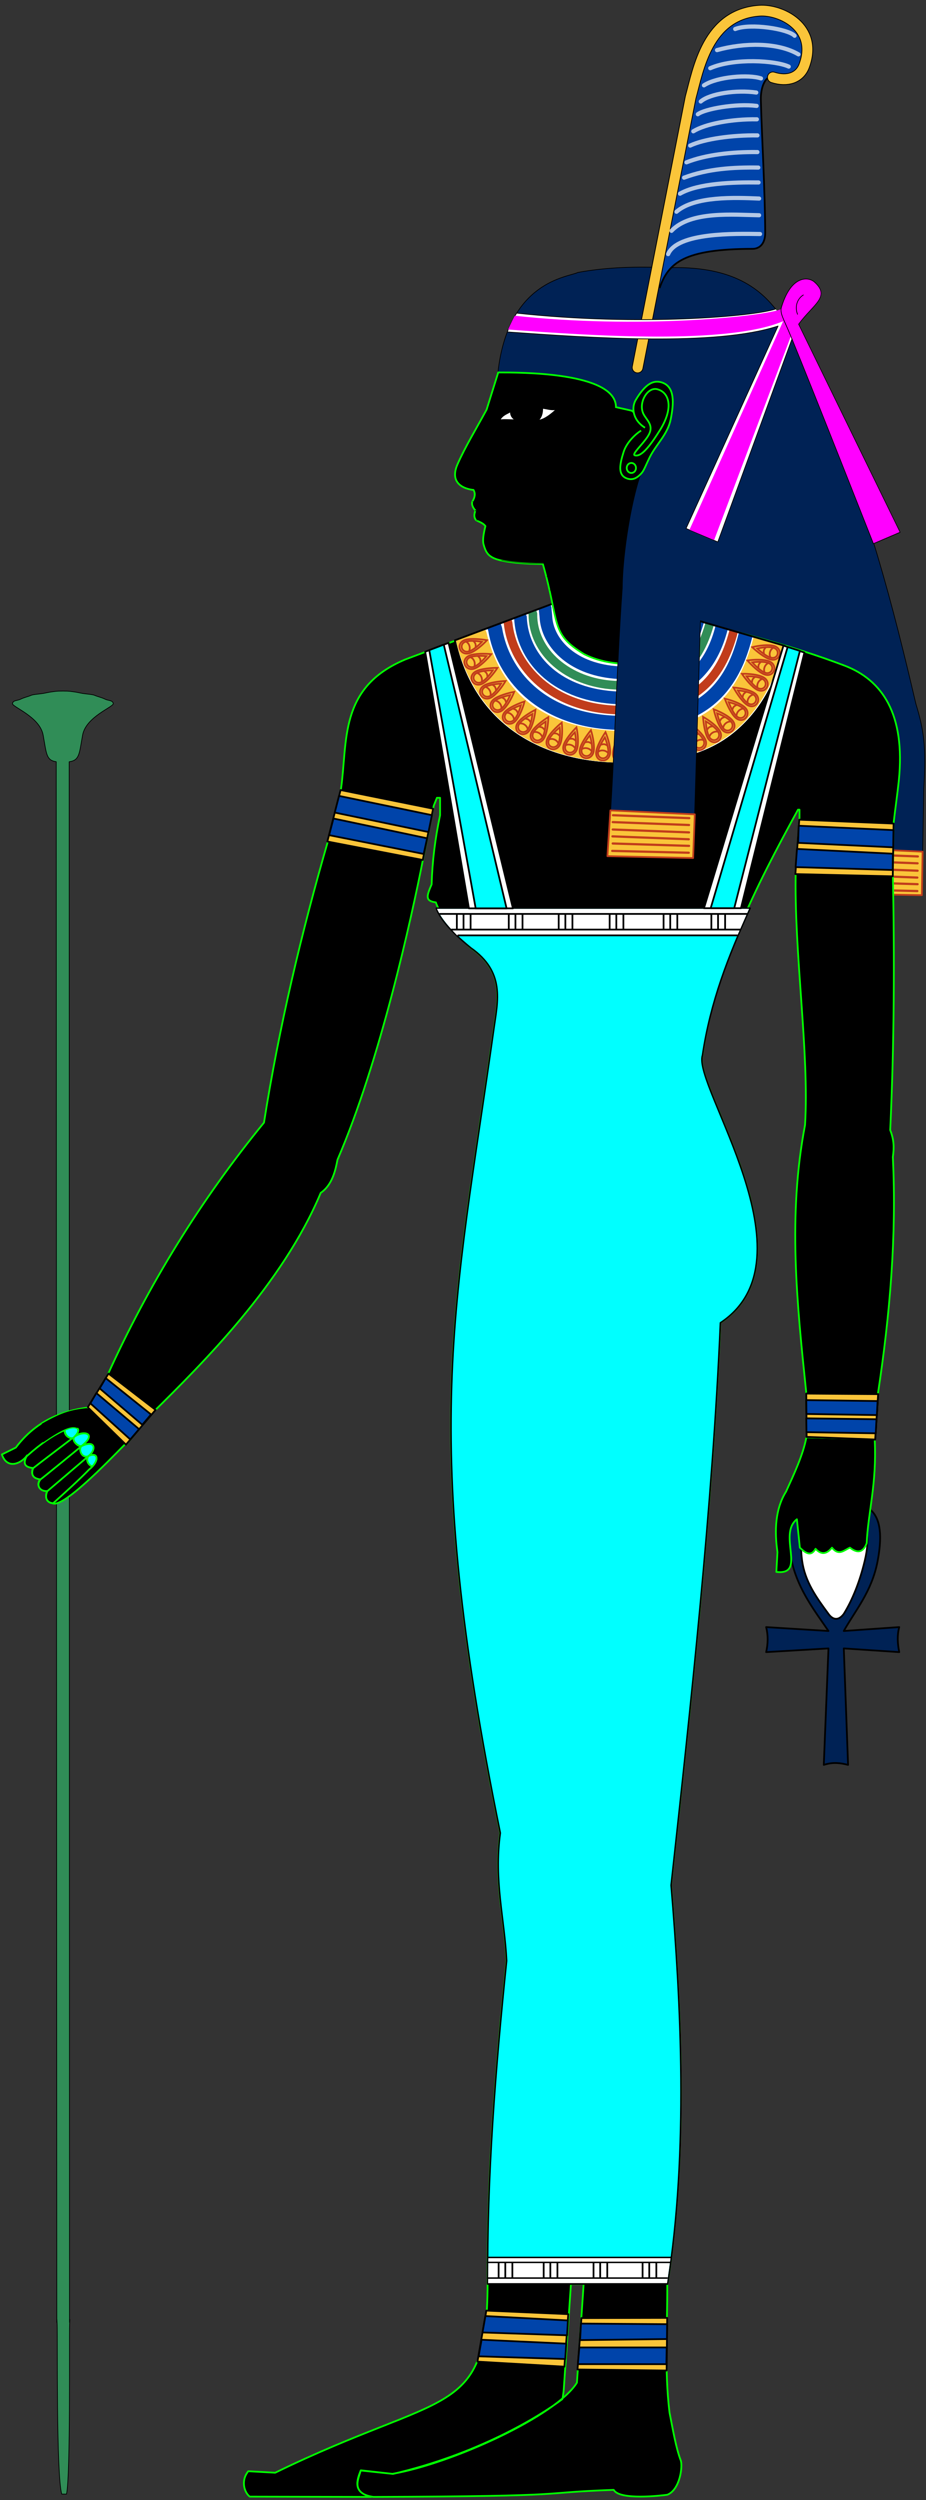 <?xml version="1.0" encoding="UTF-8"?>
<svg width="263px" height="710px" viewBox="0 0 263 710" version="1.1" xmlns="http://www.w3.org/2000/svg" xmlns:xlink="http://www.w3.org/1999/xlink">
    <rect x="0" y="0" width="263" height="710" fill="#333333" stroke="none"/>
    <title>Maat</title>
    <g id="Page-1" stroke="none" stroke-width="1" fill="none" fill-rule="evenodd">
        <g id="Maat" transform="translate(0, 2)">
            <path d="M19.746,657.556 C19.746,657.556 19.912,655.147 19.772,658.349 C19.633,661.55 20.061,701.064 18.897,706.318 L17.531,706.318 C15.958,701.021 16.36,661.536 16.231,658.278 C16.103,655.02 16.132,657.548 16.132,657.548 L16.132,657.548 L15.965,214.335 C13.075,213.93 13.212,212.024 12.25,206.762 C11.289,201.499 3.363,198.769 3.543,197.792 C3.723,196.814 4.969,197.014 5.859,196.56 C6.749,196.106 8.14,195.79 8.78,195.49 C9.42,195.189 11.266,195.099 12.251,194.93 C13.236,194.761 13.706,194.607 14.694,194.485 C15.681,194.363 15.758,194.254 17.857,194.254 C19.957,194.254 20.033,194.363 21.021,194.485 C22.008,194.607 22.478,194.761 23.463,194.93 C24.449,195.099 26.295,195.189 26.934,195.49 C27.574,195.79 28.965,196.106 29.855,196.56 C30.746,197.014 31.992,196.814 32.172,197.792 C32.352,198.769 24.425,201.499 23.464,206.762 C22.502,212.024 22.639,213.93 19.652,214.348 L19.746,657.556 Z" id="path6961" stroke="#000000" stroke-width="0.21" fill="#308D57" stroke-linecap="round" stroke-linejoin="round"></path>
            <path d="M245.327,251.299 L261.829,252.261 L262.375,221.882 C263.089,210.276 262.462,205.57 260.116,197.855 C253.668,170.222 246.486,142.435 234.093,113.551 C224.59,96.473 223.967,72.888 189.591,74.038 C181.126,73.665 172.647,73.817 164.128,75.381 C161.382,76.745 144.372,77.693 141.428,103.688 C157.666,103.362 161.888,109.432 177.148,115.563 L180.753,117.797 L185.132,129.736 C180.502,134.997 178.186,149.459 176.774,167.263 C174.948,192.709 174.513,218.224 172.49,243.659 L196.867,244.624 L203.367,223.889 L236.391,205.585 C245.09,213.043 241.905,211.632 245.992,233.369 C245.638,238.525 245.982,244.527 245.327,251.299 L245.327,251.299 Z" id="path2678" stroke="#000000" stroke-width="0.205" fill="#002255" stroke-linecap="round" stroke-linejoin="round"></path>
            <g id="g31803" transform="translate(237.152, 238.655)" fill="#FAC53A" stroke="#C13C1B" stroke-linecap="round" stroke-linejoin="round" stroke-width="0.5">
                <polygon id="path31805" points="0.911 0.107 24.881 1.221 24.669 13.577 0.062 13.1 0.911 0.107"></polygon>
            </g>
            <g id="g15427" transform="translate(238.712, 240.21)" stroke="#C13C1B" stroke-linecap="round" stroke-linejoin="round" stroke-width="0.63">
                <line x1="0.3" y1="0.196" x2="21.975" y2="1.021" id="path15429"></line>
                <line x1="0.225" y1="2.146" x2="21.9" y2="2.971" id="path15431"></line>
                <line x1="0.225" y1="4.246" x2="21.9" y2="5.071" id="path15433"></line>
                <line x1="0.15" y1="6.196" x2="21.825" y2="7.021" id="path15435"></line>
                <line x1="0.225" y1="8.221" x2="21.9" y2="8.896" id="path15437"></line>
                <line x1="0.075" y1="10.321" x2="21.825" y2="10.846" id="path15439"></line>
            </g>
            <path d="M159.709,679.347 C159.857,678.987 160.131,676.803 160.124,676.485 L162.158,646.686 L165.764,646.686 L163.855,674.687 C157.984,684.134 128.315,697.661 111.459,700.567 L102.443,699.612 C101.392,702.279 99.909,706.265 106.05,707.117 C166.143,706.902 150.562,705.973 174.311,705.117 C175.907,708.119 187.795,706.751 189.522,706.506 C193.138,705.105 193.957,698.348 193.341,696.748 C191.974,693.199 191.1,687.897 190.159,683.172 C188.686,671.081 189.559,658.989 189.522,646.898 C195.509,609.068 193.371,566.784 190.583,533.409 C196.177,482.275 202.357,425.572 204.583,373.676 C231.997,355.516 196.629,306.301 199.492,297.734 C203.234,272.347 214.553,249.991 226.645,227.944 L227.069,227.944 L227.069,230.277 L226.008,245.126 C225.45,268.468 229.907,297.048 228.642,317.503 C223.718,343.258 226.322,367.9 228.978,393.404 L229.19,406.344 L248.494,406.768 L249.343,393.828 C252.754,371.413 254.687,348.999 253.585,326.584 C253.984,323.877 253.899,321.635 252.835,318.947 C253.982,294.552 254.077,270.157 253.585,245.762 L253.797,231.762 C254.264,227.703 254.885,223.481 255.282,219.671 C257.197,200.792 250.567,191.076 239.797,187.003 C224.402,181.18 211.092,178.062 197.159,174.169 L157.255,169.396 L115.065,185.306 C96.076,193.307 98.824,208.553 96.822,222.216 L93.216,236.641 C85.554,263.106 79.243,289.796 74.973,316.826 C57.021,338.787 42.217,362.752 30.488,388.673 L25.088,397.673 L35.888,408.173 L43.388,399.173 C57.661,385.027 80.213,362.742 91.087,336.774 C94.44,334.477 95.309,330.177 95.854,327.361 C108.029,299.104 116.82,258.903 120.153,242.012 L123.187,226.826 L124.087,224.576 L124.987,224.576 L124.987,229.526 C123.598,236.076 122.775,242.626 122.587,249.175 C121.189,252.415 120.636,253.884 123.787,254.275 C125.215,258.618 131.289,265.176 133.686,267.175 C143.499,274.038 141.374,282.237 140.286,289.975 C129.062,369.853 118.87,404.658 142.086,518.571 C140.229,532.145 143.286,542.771 143.886,554.871 C140.706,585.47 138.296,616.07 138.486,646.669 C138.319,685.1 126.73,676.584 78.155,700.248 L70.518,699.824 C68.208,702.7 69.55,706.006 70.942,707.037 L105.413,707.117 C99.851,705.687 101.65,702.332 102.489,699.567 L111.606,700.589 C135.384,695.063 153.047,684.419 159.709,679.347 Z" id="path2668" stroke="#00FF00" stroke-width="0.5" fill="#000000" stroke-linecap="round" stroke-linejoin="round"></path>
            <path d="M28.476,397.422 C20.869,397.876 11.509,399.793 4.493,409.11 L0.535,411.064 C2.093,415.601 6.228,413.481 7.687,411.33 C6.758,413.267 7.022,414.587 9.393,414.82 C8.711,416.643 9.267,417.791 11.463,418.044 C10.113,419.776 11.345,421.536 13.411,421.357 C12.47,423.65 13.639,424.774 14.891,424.918 C18.098,426.679 33.93,409.611 35.573,408.137" id="path2694" stroke="#00FF00" stroke-width="0.5" fill="#000000" stroke-linecap="round" stroke-linejoin="round"></path>
            <g id="g22363" transform="translate(217.48, 424.627)" stroke="#000000" stroke-linecap="round" stroke-linejoin="round" stroke-width="0.5">
                <path d="M16.491,74.595 C19.135,73.731 21.301,74.061 23.385,74.595 L22.17,41.52 L37.919,42.572 C37.438,40.203 37.275,37.835 37.919,35.466 L22.17,36.571 L22.17,36.571 C25.468,30.675 30.094,25.447 31.757,16.825 C35.119,-0.6 26.234,0.132 20.07,0.076 C13.359,0.015 3.453,1.064 7.574,17.567 C9.47,25.158 14.091,31.127 17.82,36.571 L17.82,36.571 L0.12,35.466 C0.714,37.835 0.657,40.203 0.12,42.572 L17.82,41.52 L17.82,41.52 L16.491,74.595 L16.491,74.595 Z" id="path2718" fill="#002255"></path>
                <path d="M17.82,31.701 C14.418,27.082 11.154,22.57 10.332,16.612 C8.67,4.57 14.923,3.225 19.982,3.194 C24.479,3.168 31.126,3.805 28.151,16.506 C26.755,22.465 24.583,27.826 22.17,31.701 C20.659,33.746 19.036,33.412 17.82,31.701 L17.82,31.701 Z" id="path2720" fill="#FFFFFF"></path>
            </g>
            <path d="M228.978,406.45 C228.004,411.319 225.599,416.474 223.251,421.617 C220.146,426.545 219.944,432.833 220.811,438.8 L220.493,444.421 C229.235,445.467 220.789,433.801 226.327,429.466 L227.175,437.527 C228.76,439.036 230.323,440.23 231.63,437.845 C233.185,439.587 234.741,439.462 236.297,437.527 C238.199,439.986 239.751,438.255 241.388,437.527 C243.132,438.891 244.978,439.376 246.161,436.254 C246.505,427.74 249.052,419.472 248.441,406.98" id="path2716" stroke="#00FF00" stroke-width="0.5" fill="#000000" stroke-linecap="round" stroke-linejoin="round"></path>
            <g id="g23466" transform="translate(129.029, 169.301)">
                <path d="M93.893,12.135 L67.107,4.34 L27.942,0.147 L0.158,10.56 C5.155,33.523 23.227,44.763 45.29,45.534 C66.186,46.261 76.016,41.017 82.933,33.856 C89.508,27.049 92.667,18.512 93.893,12.135 L93.893,12.135 Z" id="path17950" stroke="#000000" stroke-width="0.5" fill="#FFFFFF" stroke-linecap="round" stroke-linejoin="round"></path>
                <path d="M82.76,8.879 C78.145,27.953 66.184,35.022 44.963,33.916 C24.39,32.844 13.713,20.203 11.589,7.346 L11.255,6.404" id="path22080" stroke="#0044AA" stroke-width="4.002" stroke-linejoin="round"></path>
                <path d="M72.514,5.935 C68.279,20.854 59.568,24.005 45.521,23.282 C32.34,22.604 22.229,13.887 22.319,3.075 L22.084,2.342" id="path19147" stroke="#308D57" stroke-width="2.456"></path>
                <path d="M79.347,7.945 C75.817,21.408 68.019,31.586 45.272,30.3 C26.065,29.214 16.465,16.745 15.28,5.676 L15.068,4.988" id="path20126" stroke="#C13C1B" stroke-width="2.456"></path>
                <path d="M69.176,4.901 C69.104,5.131 69.144,5.083 69.07,5.321 C67.003,11.997 64.146,21.295 45.575,19.651 C32.975,18.536 26.406,10.931 26.02,3.908 C26.001,3.39 25.819,2.126 25.799,1.474 L25.663,1.031" id="path20138" stroke="#0044AA" stroke-width="3.602"></path>
                <path d="M75.914,6.981 C71.338,25.062 57.35,27.693 45.102,26.809 C28.294,25.591 19.296,15.156 18.794,4.136 L18.596,3.609" id="path20140" stroke="#0044AA" stroke-width="3.602"></path>
                <path d="M89.354,10.806 C84.068,31.03 72.067,42.034 45.763,40.763 C45.657,40.758 45.55,40.753 45.443,40.747 C45.44,40.747 45.437,40.747 45.434,40.747 C14.908,39.164 7.24,19.492 4.867,9.712 L4.574,8.967" id="path18173" stroke="#FAC53A" stroke-width="8.983"></path>
                <g id="g39880" transform="translate(33.555, 39.044) scale(-1, 1) rotate(-17.839) translate(-33.555, -39.044) translate(31.534, 34.889)" stroke="#C13C1B" stroke-width="0.5">
                    <path d="M0.058,6.093 C0.028,4.419 1.156,1.834 2.094,0.201 C2.949,1.85 4.026,4.495 4.019,6.068 C4.006,9.093 0.11,8.941 0.058,6.093 Z" id="path22816"></path>
                    <path d="M0.581,6.053 C0.559,4.812 1.391,2.898 2.083,1.689 C2.714,2.91 3.508,4.869 3.503,6.034 C3.494,8.274 0.619,8.162 0.581,6.053 L0.581,6.053 Z" id="path22874"></path>
                    <path d="M0.593,5.995 C0.805,5.802 1.327,5.44 2.03,5.44 C2.734,5.44 3.133,5.696 3.446,5.969" id="path24814" stroke-linecap="round" stroke-linejoin="round"></path>
                    <path d="M1.095,3.919 C1.358,3.738 1.848,3.634 2.072,3.637 C2.315,3.64 2.783,3.804 2.983,3.931" id="path26759" stroke-linecap="round" stroke-linejoin="round"></path>
                </g>
                <g id="g39886" transform="translate(38.035, 39.956) scale(-1, 1) rotate(-12.282) translate(-38.035, -39.956) translate(36.014, 35.801)" stroke="#C13C1B" stroke-width="0.5">
                    <g id="g42310">
                        <path d="M0.058,6.093 C0.028,4.419 1.156,1.834 2.094,0.201 C2.949,1.85 4.026,4.495 4.019,6.068 C4.006,9.093 0.11,8.941 0.058,6.093 Z" id="path39888"></path>
                        <path d="M0.581,6.053 C0.559,4.812 1.391,2.898 2.083,1.689 C2.714,2.91 3.508,4.869 3.503,6.034 C3.494,8.274 0.619,8.162 0.581,6.053 L0.581,6.053 Z" id="path39890"></path>
                        <path d="M0.593,5.995 C0.805,5.802 1.327,5.44 2.03,5.44 C2.734,5.44 3.133,5.696 3.446,5.969" id="path39892" stroke-linecap="round" stroke-linejoin="round"></path>
                        <path d="M1.095,3.919 C1.358,3.738 1.848,3.634 2.072,3.637 C2.315,3.64 2.783,3.804 2.983,3.931" id="path39894" stroke-linecap="round" stroke-linejoin="round"></path>
                    </g>
                </g>
                <g id="g39896" transform="translate(29.006, 37.572) scale(-1, 1) rotate(-23.54) translate(-29.006, -37.572) translate(26.985, 33.417)" stroke="#C13C1B" stroke-width="0.5">
                    <path d="M0.058,6.093 C0.028,4.419 1.156,1.834 2.094,0.201 C2.949,1.85 4.026,4.495 4.019,6.068 C4.006,9.093 0.11,8.941 0.058,6.093 Z" id="path39898"></path>
                    <path d="M0.581,6.053 C0.559,4.812 1.391,2.898 2.083,1.689 C2.714,2.91 3.508,4.869 3.503,6.034 C3.494,8.274 0.619,8.162 0.581,6.053 L0.581,6.053 Z" id="path39900"></path>
                    <path d="M0.593,5.995 C0.805,5.802 1.327,5.44 2.03,5.44 C2.734,5.44 3.133,5.696 3.446,5.969" id="path39902" stroke-linecap="round" stroke-linejoin="round"></path>
                    <path d="M1.095,3.919 C1.358,3.738 1.848,3.634 2.072,3.637 C2.315,3.64 2.783,3.804 2.983,3.931" id="path39904" stroke-linecap="round" stroke-linejoin="round"></path>
                </g>
                <g id="g39906" transform="translate(47.068, 40.856) scale(-1, 1) rotate(-0.729) translate(-47.068, -40.856) translate(45.047, 36.701)" stroke="#C13C1B" stroke-width="0.5">
                    <path d="M0.058,6.093 C0.028,4.419 1.156,1.834 2.094,0.201 C2.949,1.85 4.026,4.495 4.019,6.068 C4.006,9.093 0.11,8.941 0.058,6.093 Z" id="path39908"></path>
                    <path d="M0.581,6.053 C0.559,4.812 1.391,2.898 2.083,1.689 C2.714,2.91 3.508,4.869 3.503,6.034 C3.494,8.274 0.619,8.162 0.581,6.053 L0.581,6.053 Z" id="path39910"></path>
                    <path d="M0.593,5.995 C0.805,5.802 1.327,5.44 2.03,5.44 C2.734,5.44 3.133,5.696 3.446,5.969" id="path39912" stroke-linecap="round" stroke-linejoin="round"></path>
                    <path d="M1.095,3.919 C1.358,3.738 1.848,3.634 2.072,3.637 C2.315,3.64 2.783,3.804 2.983,3.931" id="path39914" stroke-linecap="round" stroke-linejoin="round"></path>
                </g>
                <g id="g39916" transform="translate(51.556, 40.912) scale(-1, 1) rotate(1.526) translate(-51.556, -40.912) translate(49.534, 36.758)" stroke="#C13C1B" stroke-width="0.5">
                    <path d="M0.058,6.093 C0.028,4.419 1.156,1.834 2.094,0.201 C2.949,1.85 4.026,4.495 4.019,6.068 C4.006,9.093 0.11,8.941 0.058,6.093 Z" id="path39918"></path>
                    <path d="M0.581,6.053 C0.559,4.812 1.391,2.898 2.083,1.689 C2.714,2.91 3.508,4.869 3.503,6.034 C3.494,8.274 0.619,8.162 0.581,6.053 L0.581,6.053 Z" id="path39920"></path>
                    <path d="M0.593,5.995 C0.805,5.802 1.327,5.44 2.03,5.44 C2.734,5.44 3.133,5.696 3.446,5.969" id="path39922" stroke-linecap="round" stroke-linejoin="round"></path>
                    <path d="M1.095,3.919 C1.358,3.738 1.848,3.634 2.072,3.637 C2.315,3.64 2.783,3.804 2.983,3.931" id="path39924" stroke-linecap="round" stroke-linejoin="round"></path>
                </g>
                <g id="g39926" transform="translate(42.424, 40.644) scale(-1, 1) rotate(-0.729) translate(-42.424, -40.644) translate(39.841, 36.153)" stroke="#C13C1B" stroke-width="0.5">
                    <g id="g42304" transform="translate(2.485, 4.411) rotate(-6.426) translate(-2.485, -4.411) translate(0.464, 0.257)">
                        <path d="M0.058,6.093 C0.028,4.419 1.156,1.834 2.094,0.201 C2.949,1.85 4.026,4.495 4.019,6.068 C4.006,9.093 0.11,8.941 0.058,6.093 Z" id="path39928"></path>
                        <path d="M0.581,6.053 C0.559,4.812 1.391,2.898 2.083,1.689 C2.714,2.91 3.508,4.869 3.503,6.034 C3.494,8.274 0.619,8.162 0.581,6.053 L0.581,6.053 Z" id="path39930"></path>
                        <path d="M0.593,5.995 C0.805,5.802 1.327,5.44 2.03,5.44 C2.734,5.44 3.133,5.696 3.446,5.969" id="path39932" stroke-linecap="round" stroke-linejoin="round"></path>
                        <path d="M1.095,3.919 C1.358,3.738 1.848,3.634 2.072,3.637 C2.315,3.64 2.783,3.804 2.983,3.931" id="path39934" stroke-linecap="round" stroke-linejoin="round"></path>
                    </g>
                </g>
                <g id="g40118" transform="translate(82.604, 26.105) scale(-1, 1) rotate(55.906) translate(-82.604, -26.105) translate(80.583, 21.951)" stroke="#C13C1B" stroke-width="0.5">
                    <path d="M0.058,6.093 C0.028,4.419 1.156,1.834 2.094,0.201 C2.949,1.85 4.026,4.495 4.019,6.068 C4.006,9.093 0.11,8.941 0.058,6.093 Z" id="path40120"></path>
                    <path d="M0.581,6.053 C0.559,4.812 1.391,2.898 2.083,1.689 C2.714,2.91 3.508,4.869 3.503,6.034 C3.494,8.274 0.619,8.162 0.581,6.053 L0.581,6.053 Z" id="path40122"></path>
                    <path d="M0.593,5.995 C0.805,5.802 1.327,5.44 2.03,5.44 C2.734,5.44 3.133,5.696 3.446,5.969" id="path40124" stroke-linecap="round" stroke-linejoin="round"></path>
                    <path d="M1.095,3.919 C1.358,3.738 1.848,3.634 2.072,3.637 C2.315,3.64 2.783,3.804 2.983,3.931" id="path40126" stroke-linecap="round" stroke-linejoin="round"></path>
                </g>
                <g id="g40128" transform="translate(85.193, 21.875) scale(-1, 1) rotate(61.536) translate(-85.193, -21.875) translate(83.172, 17.72)" stroke="#C13C1B" stroke-width="0.5">
                    <path d="M0.058,6.093 C0.028,4.419 1.156,1.834 2.094,0.201 C2.949,1.85 4.026,4.495 4.019,6.068 C4.006,9.093 0.11,8.941 0.058,6.093 Z" id="path40130"></path>
                    <path d="M0.581,6.053 C0.559,4.812 1.391,2.898 2.083,1.689 C2.714,2.91 3.508,4.869 3.503,6.034 C3.494,8.274 0.619,8.162 0.581,6.053 L0.581,6.053 Z" id="path40132"></path>
                    <path d="M0.593,5.995 C0.805,5.802 1.327,5.44 2.03,5.44 C2.734,5.44 3.133,5.696 3.446,5.969" id="path40134" stroke-linecap="round" stroke-linejoin="round"></path>
                    <path d="M1.095,3.919 C1.358,3.738 1.848,3.634 2.072,3.637 C2.315,3.64 2.783,3.804 2.983,3.931" id="path40136" stroke-linecap="round" stroke-linejoin="round"></path>
                </g>
                <g id="g40138" transform="translate(79.786, 29.739) scale(-1, 1) rotate(47.391) translate(-79.786, -29.739) translate(77.765, 25.584)" stroke="#C13C1B" stroke-width="0.5">
                    <path d="M0.058,6.093 C0.028,4.419 1.156,1.834 2.094,0.201 C2.949,1.85 4.026,4.495 4.019,6.068 C4.006,9.093 0.11,8.941 0.058,6.093 Z" id="path40140"></path>
                    <path d="M0.581,6.053 C0.559,4.812 1.391,2.898 2.083,1.689 C2.714,2.91 3.508,4.869 3.503,6.034 C3.494,8.274 0.619,8.162 0.581,6.053 L0.581,6.053 Z" id="path40142"></path>
                    <path d="M0.593,5.995 C0.805,5.802 1.327,5.44 2.03,5.44 C2.734,5.44 3.133,5.696 3.446,5.969" id="path40144" stroke-linecap="round" stroke-linejoin="round"></path>
                    <path d="M1.095,3.919 C1.358,3.738 1.848,3.634 2.072,3.637 C2.315,3.64 2.783,3.804 2.983,3.931" id="path40146" stroke-linecap="round" stroke-linejoin="round"></path>
                </g>
                <g id="g40148" transform="translate(88.431, 13.509) scale(-1, 1) rotate(74.071) translate(-88.431, -13.509) translate(86.409, 9.355)" stroke="#C13C1B" stroke-width="0.5">
                    <path d="M0.058,6.093 C0.028,4.419 1.156,1.834 2.094,0.201 C2.949,1.85 4.026,4.495 4.019,6.068 C4.006,9.093 0.11,8.941 0.058,6.093 Z" id="path40150"></path>
                    <path d="M0.581,6.053 C0.559,4.812 1.391,2.898 2.083,1.689 C2.714,2.91 3.508,4.869 3.503,6.034 C3.494,8.274 0.619,8.162 0.581,6.053 L0.581,6.053 Z" id="path40152"></path>
                    <path d="M0.593,5.995 C0.805,5.802 1.327,5.44 2.03,5.44 C2.734,5.44 3.133,5.696 3.446,5.969" id="path40154" stroke-linecap="round" stroke-linejoin="round"></path>
                    <path d="M1.095,3.919 C1.358,3.738 1.848,3.634 2.072,3.637 C2.315,3.64 2.783,3.804 2.983,3.931" id="path40156" stroke-linecap="round" stroke-linejoin="round"></path>
                </g>
                <g id="g40168" transform="translate(86.949, 17.647) scale(-1, 1) rotate(68.606) translate(-86.949, -17.647) translate(84.927, 13.493)" stroke="#C13C1B" stroke-width="0.5">
                    <path d="M0.058,6.093 C0.028,4.419 1.156,1.834 2.094,0.201 C2.949,1.85 4.026,4.495 4.019,6.068 C4.006,9.093 0.11,8.941 0.058,6.093 Z" id="path40170"></path>
                    <path d="M0.581,6.053 C0.559,4.812 1.391,2.898 2.083,1.689 C2.714,2.91 3.508,4.869 3.503,6.034 C3.494,8.274 0.619,8.162 0.581,6.053 L0.581,6.053 Z" id="path40172"></path>
                    <path d="M0.593,5.995 C0.805,5.802 1.327,5.44 2.03,5.44 C2.734,5.44 3.133,5.696 3.446,5.969" id="path40174" stroke-linecap="round" stroke-linejoin="round"></path>
                    <path d="M1.095,3.919 C1.358,3.738 1.848,3.634 2.072,3.637 C2.315,3.64 2.783,3.804 2.983,3.931" id="path40176" stroke-linecap="round" stroke-linejoin="round"></path>
                </g>
                <g id="g40178" transform="translate(72.74, 35.651) scale(-1, 1) rotate(30.843) translate(-72.74, -35.651) translate(70.719, 31.496)" stroke="#C13C1B" stroke-width="0.5">
                    <path d="M0.058,6.093 C0.028,4.419 1.156,1.834 2.094,0.201 C2.949,1.85 4.026,4.495 4.019,6.068 C4.006,9.093 0.11,8.941 0.058,6.093 Z" id="path40180"></path>
                    <path d="M0.581,6.053 C0.559,4.812 1.391,2.898 2.083,1.689 C2.714,2.91 3.508,4.869 3.503,6.034 C3.494,8.274 0.619,8.162 0.581,6.053 L0.581,6.053 Z" id="path40182"></path>
                    <path d="M0.593,5.995 C0.805,5.802 1.327,5.44 2.03,5.44 C2.734,5.44 3.133,5.696 3.446,5.969" id="path40184" stroke-linecap="round" stroke-linejoin="round"></path>
                    <path d="M1.095,3.919 C1.358,3.738 1.848,3.634 2.072,3.637 C2.315,3.64 2.783,3.804 2.983,3.931" id="path40186" stroke-linecap="round" stroke-linejoin="round"></path>
                </g>
                <g id="g40188" transform="translate(76.282, 33.121) scale(-1, 1) rotate(40.196) translate(-76.282, -33.121) translate(74.261, 28.966)" stroke="#C13C1B" stroke-width="0.5">
                    <path d="M0.058,6.093 C0.028,4.419 1.156,1.834 2.094,0.201 C2.949,1.85 4.026,4.495 4.019,6.068 C4.006,9.093 0.11,8.941 0.058,6.093 Z" id="path40190"></path>
                    <path d="M0.581,6.053 C0.559,4.812 1.391,2.898 2.083,1.689 C2.714,2.91 3.508,4.869 3.503,6.034 C3.494,8.274 0.619,8.162 0.581,6.053 L0.581,6.053 Z" id="path40192"></path>
                    <path d="M0.593,5.995 C0.805,5.802 1.327,5.44 2.03,5.44 C2.734,5.44 3.133,5.696 3.446,5.969" id="path40194" stroke-linecap="round" stroke-linejoin="round"></path>
                    <path d="M1.095,3.919 C1.358,3.738 1.848,3.634 2.072,3.637 C2.315,3.64 2.783,3.804 2.983,3.931" id="path40196" stroke-linecap="round" stroke-linejoin="round"></path>
                </g>
                <g id="g40198" transform="translate(68.702, 37.79) scale(-1, 1) rotate(24.626) translate(-68.702, -37.79) translate(66.681, 33.635)" stroke="#C13C1B" stroke-width="0.5">
                    <path d="M0.058,6.093 C0.028,4.419 1.156,1.834 2.094,0.201 C2.949,1.85 4.026,4.495 4.019,6.068 C4.006,9.093 0.11,8.941 0.058,6.093 Z" id="path40200"></path>
                    <path d="M0.581,6.053 C0.559,4.812 1.391,2.898 2.083,1.689 C2.714,2.91 3.508,4.869 3.503,6.034 C3.494,8.274 0.619,8.162 0.581,6.053 L0.581,6.053 Z" id="path40202"></path>
                    <path d="M0.593,5.995 C0.805,5.802 1.327,5.44 2.03,5.44 C2.734,5.44 3.133,5.696 3.446,5.969" id="path40204" stroke-linecap="round" stroke-linejoin="round"></path>
                    <path d="M1.095,3.919 C1.358,3.738 1.848,3.634 2.072,3.637 C2.315,3.64 2.783,3.804 2.983,3.931" id="path40206" stroke-linecap="round" stroke-linejoin="round"></path>
                </g>
                <g id="g40208" transform="translate(60.27, 40.135) scale(-1, 1) rotate(11.279) translate(-60.27, -40.135) translate(58.249, 35.98)" stroke="#C13C1B" stroke-width="0.5">
                    <path d="M0.058,6.093 C0.028,4.419 1.156,1.834 2.094,0.201 C2.949,1.85 4.026,4.495 4.019,6.068 C4.006,9.093 0.11,8.941 0.058,6.093 Z" id="path40210"></path>
                    <path d="M0.581,6.053 C0.559,4.812 1.391,2.898 2.083,1.689 C2.714,2.91 3.508,4.869 3.503,6.034 C3.494,8.274 0.619,8.162 0.581,6.053 L0.581,6.053 Z" id="path40212"></path>
                    <path d="M0.593,5.995 C0.805,5.802 1.327,5.44 2.03,5.44 C2.734,5.44 3.133,5.696 3.446,5.969" id="path40214" stroke-linecap="round" stroke-linejoin="round"></path>
                    <path d="M1.095,3.919 C1.358,3.738 1.848,3.634 2.072,3.637 C2.315,3.64 2.783,3.804 2.983,3.931" id="path40216" stroke-linecap="round" stroke-linejoin="round"></path>
                </g>
                <g id="g40218" transform="translate(64.535, 39.172) scale(-1, 1) rotate(16.892) translate(-64.535, -39.172) translate(62.514, 35.018)" stroke="#C13C1B" stroke-width="0.5">
                    <path d="M0.058,6.093 C0.028,4.419 1.156,1.834 2.094,0.201 C2.949,1.85 4.026,4.495 4.019,6.068 C4.006,9.093 0.11,8.941 0.058,6.093 Z" id="path40220"></path>
                    <path d="M0.581,6.053 C0.559,4.812 1.391,2.898 2.083,1.689 C2.714,2.91 3.508,4.869 3.503,6.034 C3.494,8.274 0.619,8.162 0.581,6.053 L0.581,6.053 Z" id="path40222"></path>
                    <path d="M0.593,5.995 C0.805,5.802 1.327,5.44 2.03,5.44 C2.734,5.44 3.133,5.696 3.446,5.969" id="path40224" stroke-linecap="round" stroke-linejoin="round"></path>
                    <path d="M1.095,3.919 C1.358,3.738 1.848,3.634 2.072,3.637 C2.315,3.64 2.783,3.804 2.983,3.931" id="path40226" stroke-linecap="round" stroke-linejoin="round"></path>
                </g>
                <g id="g40228" transform="translate(56.03, 40.658) scale(-1, 1) rotate(5.181) translate(-56.03, -40.658) translate(54.009, 36.503)" stroke="#C13C1B" stroke-width="0.5">
                    <path d="M0.058,6.093 C0.028,4.419 1.156,1.834 2.094,0.201 C2.949,1.85 4.026,4.495 4.019,6.068 C4.006,9.093 0.11,8.941 0.058,6.093 Z" id="path40230"></path>
                    <path d="M0.581,6.053 C0.559,4.812 1.391,2.898 2.083,1.689 C2.714,2.91 3.508,4.869 3.503,6.034 C3.494,8.274 0.619,8.162 0.581,6.053 L0.581,6.053 Z" id="path40232"></path>
                    <path d="M0.593,5.995 C0.805,5.802 1.327,5.44 2.03,5.44 C2.734,5.44 3.133,5.696 3.446,5.969" id="path40234" stroke-linecap="round" stroke-linejoin="round"></path>
                    <path d="M1.095,3.919 C1.358,3.738 1.848,3.634 2.072,3.637 C2.315,3.64 2.783,3.804 2.983,3.931" id="path40236" stroke-linecap="round" stroke-linejoin="round"></path>
                </g>
                <g id="g40238" transform="translate(20.802, 33.521) scale(-1, 1) rotate(-35.735) translate(-20.802, -33.521) translate(18.781, 29.366)" stroke="#C13C1B" stroke-width="0.5">
                    <path d="M0.058,6.093 C0.028,4.419 1.156,1.834 2.094,0.201 C2.949,1.85 4.026,4.495 4.019,6.068 C4.006,9.093 0.11,8.941 0.058,6.093 Z" id="path40240"></path>
                    <path d="M0.581,6.053 C0.559,4.812 1.391,2.898 2.083,1.689 C2.714,2.91 3.508,4.869 3.503,6.034 C3.494,8.274 0.619,8.162 0.581,6.053 L0.581,6.053 Z" id="path40242"></path>
                    <path d="M0.593,5.995 C0.805,5.802 1.327,5.44 2.03,5.44 C2.734,5.44 3.133,5.696 3.446,5.969" id="path40244" stroke-linecap="round" stroke-linejoin="round"></path>
                    <path d="M1.095,3.919 C1.358,3.738 1.848,3.634 2.072,3.637 C2.315,3.64 2.783,3.804 2.983,3.931" id="path40246" stroke-linecap="round" stroke-linejoin="round"></path>
                </g>
                <g id="g40248" transform="translate(24.743, 35.788) scale(-1, 1) rotate(-30.769) translate(-24.743, -35.788) translate(22.722, 31.633)" stroke="#C13C1B" stroke-width="0.5">
                    <path d="M0.058,6.093 C0.028,4.419 1.156,1.834 2.094,0.201 C2.949,1.85 4.026,4.495 4.019,6.068 C4.006,9.093 0.11,8.941 0.058,6.093 Z" id="path40250"></path>
                    <path d="M0.581,6.053 C0.559,4.812 1.391,2.898 2.083,1.689 C2.714,2.91 3.508,4.869 3.503,6.034 C3.494,8.274 0.619,8.162 0.581,6.053 L0.581,6.053 Z" id="path40252"></path>
                    <path d="M0.593,5.995 C0.805,5.802 1.327,5.44 2.03,5.44 C2.734,5.44 3.133,5.696 3.446,5.969" id="path40254" stroke-linecap="round" stroke-linejoin="round"></path>
                    <path d="M1.095,3.919 C1.358,3.738 1.848,3.634 2.072,3.637 C2.315,3.64 2.783,3.804 2.983,3.931" id="path40256" stroke-linecap="round" stroke-linejoin="round"></path>
                </g>
                <g id="g40258" transform="translate(17.195, 30.845) scale(-1, 1) rotate(-70.201) translate(-17.195, -30.845) translate(13.377, 26.129)" stroke="#C13C1B" stroke-width="0.5">
                    <g id="g43287" transform="translate(3.852, 4.659) rotate(25.818) translate(-3.852, -4.659) translate(1.831, 0.504)">
                        <path d="M0.058,6.093 C0.028,4.419 1.156,1.834 2.094,0.201 C2.949,1.85 4.026,4.495 4.019,6.068 C4.006,9.093 0.11,8.941 0.058,6.093 Z" id="path40260"></path>
                        <path d="M0.581,6.053 C0.559,4.812 1.391,2.898 2.083,1.689 C2.714,2.91 3.508,4.869 3.503,6.034 C3.494,8.274 0.619,8.162 0.581,6.053 L0.581,6.053 Z" id="path40262"></path>
                        <path d="M0.593,5.995 C0.805,5.802 1.327,5.44 2.03,5.44 C2.734,5.44 3.133,5.696 3.446,5.969" id="path40264" stroke-linecap="round" stroke-linejoin="round"></path>
                        <path d="M1.095,3.919 C1.358,3.738 1.848,3.634 2.072,3.637 C2.315,3.64 2.783,3.804 2.983,3.931" id="path40266" stroke-linecap="round" stroke-linejoin="round"></path>
                    </g>
                </g>
                <g id="g40298" transform="translate(11.17, 24.128) scale(-1, 1) rotate(-60.215) translate(-11.17, -24.128) translate(9.149, 19.973)" stroke="#C13C1B" stroke-width="0.5">
                    <path d="M0.058,6.093 C0.028,4.419 1.156,1.834 2.094,0.201 C2.949,1.85 4.026,4.495 4.019,6.068 C4.006,9.093 0.11,8.941 0.058,6.093 Z" id="path40300"></path>
                    <path d="M0.581,6.053 C0.559,4.812 1.391,2.898 2.083,1.689 C2.714,2.91 3.508,4.869 3.503,6.034 C3.494,8.274 0.619,8.162 0.581,6.053 L0.581,6.053 Z" id="path40302"></path>
                    <path d="M0.593,5.995 C0.805,5.802 1.327,5.44 2.03,5.44 C2.734,5.44 3.133,5.696 3.446,5.969" id="path40304" stroke-linecap="round" stroke-linejoin="round"></path>
                    <path d="M1.095,3.919 C1.358,3.738 1.848,3.634 2.072,3.637 C2.315,3.64 2.783,3.804 2.983,3.931" id="path40306" stroke-linecap="round" stroke-linejoin="round"></path>
                </g>
                <g id="g40308" transform="translate(13.961, 27.676) scale(-1, 1) rotate(-51.812) translate(-13.961, -27.676) translate(11.94, 23.522)" stroke="#C13C1B" stroke-width="0.5">
                    <path d="M0.058,6.093 C0.028,4.419 1.156,1.834 2.094,0.201 C2.949,1.85 4.026,4.495 4.019,6.068 C4.006,9.093 0.11,8.941 0.058,6.093 Z" id="path40310"></path>
                    <path d="M0.581,6.053 C0.559,4.812 1.391,2.898 2.083,1.689 C2.714,2.91 3.508,4.869 3.503,6.034 C3.494,8.274 0.619,8.162 0.581,6.053 L0.581,6.053 Z" id="path40312"></path>
                    <path d="M0.593,5.995 C0.805,5.802 1.327,5.44 2.03,5.44 C2.734,5.44 3.133,5.696 3.446,5.969" id="path40314" stroke-linecap="round" stroke-linejoin="round"></path>
                    <path d="M1.095,3.919 C1.358,3.738 1.848,3.634 2.072,3.637 C2.315,3.64 2.783,3.804 2.983,3.931" id="path40316" stroke-linecap="round" stroke-linejoin="round"></path>
                </g>
                <g id="g40318" transform="translate(8.774, 20.25) scale(-1, 1) rotate(-62.714) translate(-8.774, -20.25) translate(6.753, 16.096)" stroke="#C13C1B" stroke-width="0.5">
                    <path d="M0.058,6.093 C0.028,4.419 1.156,1.834 2.094,0.201 C2.949,1.85 4.026,4.495 4.019,6.068 C4.006,9.093 0.11,8.941 0.058,6.093 Z" id="path40320"></path>
                    <path d="M0.581,6.053 C0.559,4.812 1.391,2.898 2.083,1.689 C2.714,2.91 3.508,4.869 3.503,6.034 C3.494,8.274 0.619,8.162 0.581,6.053 L0.581,6.053 Z" id="path40322"></path>
                    <path d="M0.593,5.995 C0.805,5.802 1.327,5.44 2.03,5.44 C2.734,5.44 3.133,5.696 3.446,5.969" id="path40324" stroke-linecap="round" stroke-linejoin="round"></path>
                    <path d="M1.095,3.919 C1.358,3.738 1.848,3.634 2.072,3.637 C2.315,3.64 2.783,3.804 2.983,3.931" id="path40326" stroke-linecap="round" stroke-linejoin="round"></path>
                </g>
                <g id="g40328" transform="translate(5.528, 11.762) scale(-1, 1) rotate(-72.805) translate(-5.528, -11.762) translate(3.507, 7.607)" stroke="#C13C1B" stroke-width="0.5">
                    <path d="M0.058,6.093 C0.028,4.419 1.156,1.834 2.094,0.201 C2.949,1.85 4.026,4.495 4.019,6.068 C4.006,9.093 0.11,8.941 0.058,6.093 Z" id="path40330"></path>
                    <path d="M0.581,6.053 C0.559,4.812 1.391,2.898 2.083,1.689 C2.714,2.91 3.508,4.869 3.503,6.034 C3.494,8.274 0.619,8.162 0.581,6.053 L0.581,6.053 Z" id="path40332"></path>
                    <path d="M0.593,5.995 C0.805,5.802 1.327,5.44 2.03,5.44 C2.734,5.44 3.133,5.696 3.446,5.969" id="path40334" stroke-linecap="round" stroke-linejoin="round"></path>
                    <path d="M1.095,3.919 C1.358,3.738 1.848,3.634 2.072,3.637 C2.315,3.64 2.783,3.804 2.983,3.931" id="path40336" stroke-linecap="round" stroke-linejoin="round"></path>
                </g>
                <g id="g40338" transform="translate(6.861, 16.007) scale(-1, 1) rotate(-68.221) translate(-6.861, -16.007) translate(4.84, 11.852)" stroke="#C13C1B" stroke-width="0.5">
                    <path d="M0.058,6.093 C0.028,4.419 1.156,1.834 2.094,0.201 C2.949,1.85 4.026,4.495 4.019,6.068 C4.006,9.093 0.11,8.941 0.058,6.093 Z" id="path40340"></path>
                    <path d="M0.581,6.053 C0.559,4.812 1.391,2.898 2.083,1.689 C2.714,2.91 3.508,4.869 3.503,6.034 C3.494,8.274 0.619,8.162 0.581,6.053 L0.581,6.053 Z" id="path40342"></path>
                    <path d="M0.593,5.995 C0.805,5.802 1.327,5.44 2.03,5.44 C2.734,5.44 3.133,5.696 3.446,5.969" id="path40344" stroke-linecap="round" stroke-linejoin="round"></path>
                    <path d="M1.095,3.919 C1.358,3.738 1.848,3.634 2.072,3.637 C2.315,3.64 2.783,3.804 2.983,3.931" id="path40346" stroke-linecap="round" stroke-linejoin="round"></path>
                </g>
                <path d="M93.893,12.135 L67.107,4.34 L27.942,0.147 L0.158,10.56 C5.155,33.523 23.227,44.763 45.29,45.534 C66.186,46.261 76.016,41.017 82.933,33.856 C89.508,27.049 92.667,18.512 93.893,12.135 L93.893,12.135 Z" id="path5453" stroke="#000000" stroke-width="0.5" stroke-linecap="round" stroke-linejoin="round"></path>
            </g>
            <path d="M165.886,183.771 C156.179,177.884 159.054,175.222 154.175,158.167 C149.523,158.236 142.737,157.638 140.38,156.574 C138.522,155.736 137.929,154.721 137.34,152.607 C137.006,151.408 137.357,149.491 137.866,147.421 C137.211,146.505 136.087,146.238 135.169,145.687 C134.349,144.604 134.896,143.471 135.018,142.986 C134.441,142.326 133.788,141.28 134.187,140.388 C134.851,139.286 135.104,138.198 134.476,137.141 C132.019,136.907 127.537,135.394 129.906,129.947 C132.042,125.037 135.369,119.576 138.206,114.326 L141.51,103.773 C147.264,103.793 174.924,103.585 174.946,113.633 L179.402,114.632 L183.435,117.658 L183.4,117.777 L187.3,117.477 C185.19,124.97 182.996,127.233 179.485,186.425 C176.918,186.689 171.015,186.393 165.886,183.771 L165.886,183.771 Z" id="path2239" stroke="#00FF00" stroke-width="0.5" fill="#000000"></path>
            <path d="M141.88,108.141 C145.17,106.311 148.44,105.831 151.793,106.022 C153.542,106.122 155.764,106.575 157.601,107.842 C164.877,112.859 164.884,112.266 167.636,113.191 C167.765,113.384 167.955,113.583 167.648,113.737 C166.242,113.62 164.278,113.008 162.268,112.228 C160.394,111.5 158.345,109.742 155.426,108.77 C153.274,108.054 150.834,107.972 148.523,108.034 C146.387,108.091 144.242,108.884 141.772,109.674 C141.207,109.855 139.695,109.356 141.88,108.141 L141.88,108.141 Z" id="path2241" stroke="#000000" stroke-width="0.205" fill="#000000"></path>
            <path d="M140.608,116.267 C143.529,113.149 146.195,112.503 148.509,112.274 C152.044,111.925 157.408,112.487 160.263,113.655 C162.313,114.494 164.362,114.142 166.932,114.689 C167.414,114.792 167.426,115.581 166.935,115.613 C164.524,115.769 161.818,115.36 159.739,116.123 C157.203,117.054 154.454,118.203 152.711,118.83 C151.029,119.435 148.825,119.853 145.307,118.958 C144.148,118.663 143.119,118.546 141.885,119.074 C138.808,120.391 138.831,118.163 140.608,116.267 L140.608,116.267 Z" id="path2243" stroke="#000000" stroke-width="0.205" fill="#000000"></path>
            <path d="M134.216,140.497 C138.998,140.065 140.434,142.231 144.707,142.178" id="path2249" stroke="#000000" stroke-width="0.105" stroke-linecap="round" stroke-linejoin="round"></path>
            <path d="M135.242,145.694 C140.56,145.86 141.874,143.465 144.961,142.764" id="path2251" stroke="#000000" stroke-width="0.105" stroke-linecap="round" stroke-linejoin="round"></path>
            <path d="M134.984,143.038 C136.735,143.409 141.284,143.1 142.902,142.872" id="path2253" stroke="#000000" stroke-width="0.21" stroke-linecap="round" stroke-linejoin="round"></path>
            <path d="M141.994,117.288 C142.774,115.858 143.943,115.62 144.974,114.958 C144.946,115.967 145.431,116.728 146.268,117.229 C145.229,117.222 142.557,117.026 141.994,117.288 L141.994,117.288 Z" id="path2245" stroke="#000000" stroke-width="0.21" fill="#FFFFFF"></path>
            <path d="M154.133,113.959 C154.117,115.221 153.937,116.431 152.905,117.37 C154.699,117.079 156.474,115.639 157.931,114.298 C156.672,114.568 155.505,114.156 154.133,113.959 L154.133,113.959 Z" id="path2247" stroke="#000000" stroke-width="0.21" fill="#FFFFFF"></path>
            <path d="M136.719,131.533 C140.479,134.578 138.459,136.463 136.682,136.385 C134.924,136.307 132.385,133.321 131.753,134.996 C131.114,136.687 134.603,136.085 134.551,135.607" id="path4483" stroke="#000000" stroke-width="0.084"></path>
            <path d="M184.889,127.263 C181.268,129.494 176.854,151.574 176.729,165.007 C174.954,190.178 174.55,215.624 172.55,240.777 L196.927,241.742 L198.926,174.508" id="path7550" stroke="#000000" stroke-width="0.205" fill="#002255" stroke-linecap="round" stroke-linejoin="round"></path>
            <path d="M162.173,646.686 L189.591,646.686 C195.577,608.856 193.386,566.784 190.599,533.409 C196.193,482.275 202.372,425.572 204.599,373.676 C232.013,355.516 196.645,306.301 199.508,297.734 C201.748,282.54 206.843,269.531 213.052,255.925 L123.921,255.925 C125.35,260.268 131.305,265.176 133.702,267.175 C143.515,274.038 141.389,282.237 140.302,289.975 C129.077,369.853 118.886,404.658 142.102,518.571 C140.245,532.145 143.302,542.771 143.902,554.871 C140.722,585.47 138.312,616.07 138.502,646.669 L162.173,646.686 L162.173,646.686 Z" id="path9516" stroke="#000000" stroke-width="0.42" fill="#00FFFF" stroke-linecap="round" stroke-linejoin="round"></path>
            <g id="g22227" transform="translate(124.481, 256.239)">
                <path d="M87.764,0.196 L84.668,7.263 L5.651,7.263 C3.529,5.118 1.329,2.562 0.14,0.196 L87.764,0.196 Z" id="path14411" stroke="#FFFFFF" stroke-width="0.63" fill="#FFFFFF"></path>
                <line x1="0.471" y1="1.314" x2="87.658" y2="1.314" id="path16356" stroke="#000000" stroke-width="0.5" stroke-linecap="round" stroke-linejoin="round"></line>
                <line x1="5.655" y1="7.409" x2="84.892" y2="7.409" id="path17327" stroke="#000000" stroke-width="0.5" stroke-linecap="round" stroke-linejoin="round"></line>
                <line x1="3.839" y1="5.761" x2="85.663" y2="5.761" id="path17329" stroke="#000000" stroke-width="0.5" stroke-linecap="round" stroke-linejoin="round"></line>
                <g id="g22182" transform="translate(5.138, 1.47)" stroke="#000000" stroke-linecap="round" stroke-linejoin="round" stroke-width="0.5">
                    <line x1="0.134" y1="0.036" x2="0.134" y2="4.062" id="path21207"></line>
                    <line x1="2.03" y1="0.036" x2="2.03" y2="4.062" id="path22178"></line>
                    <line x1="4.039" y1="0.036" x2="4.039" y2="4.062" id="path22180"></line>
                </g>
                <g id="g22187" transform="translate(19.885, 1.47)" stroke="#000000" stroke-linecap="round" stroke-linejoin="round" stroke-width="0.5">
                    <line x1="0.134" y1="0.036" x2="0.134" y2="4.062" id="path22189"></line>
                    <line x1="2.03" y1="0.036" x2="2.03" y2="4.062" id="path22191"></line>
                    <line x1="4.039" y1="0.036" x2="4.039" y2="4.062" id="path22193"></line>
                </g>
                <g id="g22195" transform="translate(34.061, 1.47)" stroke="#000000" stroke-linecap="round" stroke-linejoin="round" stroke-width="0.5">
                    <line x1="0.134" y1="0.036" x2="0.134" y2="4.062" id="path22197"></line>
                    <line x1="2.03" y1="0.036" x2="2.03" y2="4.062" id="path22199"></line>
                    <line x1="4.039" y1="0.036" x2="4.039" y2="4.062" id="path22201"></line>
                </g>
                <g id="g22203" transform="translate(48.536, 1.47)" stroke="#000000" stroke-linecap="round" stroke-linejoin="round" stroke-width="0.5">
                    <line x1="0.134" y1="0.036" x2="0.134" y2="4.062" id="path22205"></line>
                    <line x1="2.03" y1="0.036" x2="2.03" y2="4.062" id="path22207"></line>
                    <line x1="4.039" y1="0.036" x2="4.039" y2="4.062" id="path22209"></line>
                </g>
                <g id="g22211" transform="translate(63.85, 1.47)" stroke="#000000" stroke-linecap="round" stroke-linejoin="round" stroke-width="0.5">
                    <line x1="0.134" y1="0.036" x2="0.134" y2="4.062" id="path22213"></line>
                    <line x1="2.03" y1="0.036" x2="2.03" y2="4.062" id="path22215"></line>
                    <line x1="4.039" y1="0.036" x2="4.039" y2="4.062" id="path22217"></line>
                </g>
                <g id="g22219" transform="translate(77.426, 1.47)" stroke="#000000" stroke-linecap="round" stroke-linejoin="round" stroke-width="0.5">
                    <line x1="0.134" y1="0.036" x2="0.134" y2="4.062" id="path22221"></line>
                    <line x1="2.03" y1="0.036" x2="2.03" y2="4.062" id="path22223"></line>
                    <line x1="4.039" y1="0.036" x2="4.039" y2="4.062" id="path22225"></line>
                </g>
            </g>
            <polygon id="path22259" stroke="#FFFFFF" stroke-width="0.63" fill="#FFFFFF" points="190.094 639.469 189.119 646.465 138.966 646.306 139.028 639.452 190.094 639.469"></polygon>
            <line x1="138.476" y1="640.516" x2="190.31" y2="640.516" id="path22261" stroke="#000000" stroke-width="0.42" stroke-linecap="round" stroke-linejoin="round"></line>
            <line x1="138.772" y1="646.611" x2="189.493" y2="646.611" id="path22263" stroke="#000000" stroke-width="0.42" stroke-linecap="round" stroke-linejoin="round"></line>
            <line x1="138.476" y1="644.963" x2="189.476" y2="644.963" id="path22265" stroke="#000000" stroke-width="0.42" stroke-linecap="round" stroke-linejoin="round"></line>
            <g id="g22275" transform="translate(141.483, 640.672)" stroke="#000000" stroke-linecap="round" stroke-linejoin="round" stroke-width="0.5">
                <line x1="0.134" y1="0.036" x2="0.134" y2="4.062" id="path22277"></line>
                <line x1="2.03" y1="0.036" x2="2.03" y2="4.062" id="path22279"></line>
                <line x1="4.039" y1="0.036" x2="4.039" y2="4.062" id="path22281"></line>
            </g>
            <g id="g22283" transform="translate(154.28, 640.672)" stroke="#000000" stroke-linecap="round" stroke-linejoin="round" stroke-width="0.5">
                <line x1="0.134" y1="0.036" x2="0.134" y2="4.062" id="path22285"></line>
                <line x1="2.03" y1="0.036" x2="2.03" y2="4.062" id="path22287"></line>
                <line x1="4.039" y1="0.036" x2="4.039" y2="4.062" id="path22289"></line>
            </g>
            <g id="g22291" transform="translate(168.437, 640.672)" stroke="#000000" stroke-linecap="round" stroke-linejoin="round" stroke-width="0.5">
                <line x1="0.134" y1="0.036" x2="0.134" y2="4.062" id="path22293"></line>
                <line x1="2.03" y1="0.036" x2="2.03" y2="4.062" id="path22295"></line>
                <line x1="4.039" y1="0.036" x2="4.039" y2="4.062" id="path22297"></line>
            </g>
            <g id="g22299" transform="translate(182.372, 640.672)" stroke="#000000" stroke-linecap="round" stroke-linejoin="round" stroke-width="0.5">
                <line x1="0.134" y1="0.036" x2="0.134" y2="4.062" id="path22301"></line>
                <line x1="2.03" y1="0.036" x2="2.03" y2="4.062" id="path22303"></line>
                <line x1="4.039" y1="0.036" x2="4.039" y2="4.062" id="path22305"></line>
            </g>
            <line x1="138.56" y1="639.107" x2="190.518" y2="639.107" id="path22343" stroke="#000000" stroke-width="0.42" stroke-linecap="round" stroke-linejoin="round"></line>
            <g id="g22349" transform="translate(120.573, 180.411)" stroke="#000000" stroke-linecap="round" stroke-linejoin="round" stroke-width="0.5">
                <polygon id="path22345" fill="#FFFFFF" points="0.186 2.676 12.612 75.555 25.106 75.555 6.823 0.163"></polygon>
                <polygon id="path22347" fill="#00FFFF" points="1.347 2.229 14.525 75.555 23.306 75.555 5.465 0.658"></polygon>
            </g>
            <g id="g22355" transform="translate(199.926, 181.27)" stroke="#000000" stroke-linecap="round" stroke-linejoin="round" stroke-width="0.5">
                <polygon id="path9524" fill="#FFFFFF" points="22.593 0.083 0.015 74.655 10.515 74.655 28.541 2.06"></polygon>
                <polygon id="path22353" fill="#00FFFF" points="23.777 0.474 1.924 74.655 8.606 74.655 27.26 1.582"></polygon>
            </g>
            <g id="g31779" transform="translate(107.987, 232.288) rotate(7.982) translate(-107.987, -232.288) translate(93.707, 223.993)" stroke="#000000" stroke-linecap="round" stroke-linejoin="round" stroke-width="0.5">
                <polygon id="path31781" fill="#FAC53A" points="1.759 0.032 28.518 1.635 27.63 16.46 0.063 15.035"></polygon>
                <polygon id="path31783" fill="#0044AA" points="1.556 1.748 28.442 3.499 28.136 8.38 1 6.601 1.556 1.748"></polygon>
                <polygon id="path13387" fill="#0044AA" points="0.871 8.323 28.001 10.192 27.648 14.737 0.315 13.177"></polygon>
            </g>
            <g id="g31791" transform="translate(34.032, 397.543) rotate(44.543) translate(-34.032, -397.543) translate(25.108, 390.928)" stroke="#000000" stroke-linecap="round" stroke-linejoin="round" stroke-width="0.5">
                <polygon id="path31793" fill="#FAC53A" points="0.002 2.141 16.768 0.11 17.704 13.052 2.529 13.094 0.002 2.141"></polygon>
                <polygon id="path31795" fill="#0044AA" points="0.341 3.614 16.754 1.94 17.041 5.77 1.169 6.892 0.341 3.614"></polygon>
                <polygon id="path13461" fill="#0044AA" points="1.427 8.498 17.253 7.297 17.54 11.126 2.255 11.776 1.427 8.498"></polygon>
            </g>
            <g id="g31797" transform="translate(172.453, 228.049)" fill="#FAC53A" stroke="#C13C1B" stroke-linecap="round" stroke-linejoin="round" stroke-width="0.5">
                <polygon id="path31799" points="0.911 0.107 24.881 1.221 24.404 13.63 0.062 13.1 0.911 0.107"></polygon>
            </g>
            <g id="g10075" transform="translate(205.033, 51.42) scale(-1, 1) rotate(1.781) translate(-205.033, -51.42) translate(179.32, 1.18)">
                <path d="M45.306,77.909 L33.288,24.418 C30.847,16.419 28.339,1.908 13.567,0.974 C9.05,0.688 -1.824,5.689 1.714,15.635 C2.346,17.412 4.74,21.401 10.774,19.171 C12.193,18.903 13.856,21.679 13.88,25.541 C13.94,35.355 13.484,51.611 13.821,63.352 C13.907,66.343 15.5,67.814 17.545,67.753 C37.147,67.168 41.585,71.005 44.291,78.078" id="path4007" stroke="#000000" stroke-width="0.5" fill="#0044AA"></path>
                <path d="M51.231,100.423 L33.796,24.249 C31.355,16.25 28.274,0.757 13.483,0.212 C7.409,-0.014 -3.175,5.48 1.295,16.293 C2.652,19.576 6.148,20.727 10.267,19.256" id="path4201" stroke="#000000" stroke-width="3.318" stroke-linecap="round" stroke-linejoin="round"></path>
                <path d="M51.231,100.423 L33.796,24.249 C31.355,16.25 28.274,0.757 13.483,0.212 C7.409,-0.014 -3.175,5.48 1.295,16.293 C2.652,19.576 6.148,20.727 10.267,19.256" id="path4010" stroke="#FAC53A" stroke-width="2.844" stroke-linecap="round" stroke-linejoin="round"></path>
                <path d="M41.558,68.504 C38.757,62.416 22.447,63.279 15.294,63.609" id="path6141" stroke-opacity="0.706" stroke="#FFFFFF" stroke-width="1.185" stroke-linecap="round" stroke-linejoin="round"></path>
                <path d="M40.404,61.93 C34.77,56.359 22.545,57.945 15.392,58.275" id="path8081" stroke-opacity="0.706" stroke="#FFFFFF" stroke-width="1.185" stroke-linecap="round" stroke-linejoin="round"></path>
                <path d="M38.82,56.553 C33.513,52.234 22.14,53.031 15.237,53.537" id="path8083" stroke-opacity="0.706" stroke="#FFFFFF" stroke-width="1.185" stroke-linecap="round" stroke-linejoin="round"></path>
                <path d="M37.661,51.459 C32.375,48.636 22.412,48.636 15.259,48.966" id="path8085" stroke-opacity="0.706" stroke="#FFFFFF" stroke-width="1.185" stroke-linecap="round" stroke-linejoin="round"></path>
                <path d="M36.362,46.945 C29.54,44.622 22.351,44.404 15.198,44.735" id="path8087" stroke-opacity="0.706" stroke="#FFFFFF" stroke-width="1.185" stroke-linecap="round" stroke-linejoin="round"></path>
                <path d="M35.548,42.614 C30.089,40.632 22.463,40.001 15.31,40.331" id="path8089" stroke-opacity="0.706" stroke="#FFFFFF" stroke-width="1.185" stroke-linecap="round" stroke-linejoin="round"></path>
                <path d="M34.344,37.89 C30.308,36.128 22.307,35.263 15.155,35.593" id="path8091" stroke-opacity="0.706" stroke="#FFFFFF" stroke-width="1.185" stroke-linecap="round" stroke-linejoin="round"></path>
                <path d="M33.324,33.871 C29.84,31.863 22.329,30.692 15.177,31.022" id="path8093" stroke-opacity="0.706" stroke="#FFFFFF" stroke-width="1.185" stroke-linecap="round" stroke-linejoin="round"></path>
                <path d="M31.897,29.064 C29.883,27.613 21.003,26.289 15.122,27.214" id="path8095" stroke-opacity="0.706" stroke="#FFFFFF" stroke-width="1.185" stroke-linecap="round" stroke-linejoin="round"></path>
                <path d="M30.955,25.474 C28.302,23.287 20.596,22.428 15.107,23.419" id="path8097" stroke-opacity="0.706" stroke="#FFFFFF" stroke-width="1.185" stroke-linecap="round" stroke-linejoin="round"></path>
                <path d="M29.9,20.916 C26.053,18.539 17.009,18.177 13.646,19.453" id="path8099" stroke-opacity="0.706" stroke="#FFFFFF" stroke-width="1.185" stroke-linecap="round" stroke-linejoin="round"></path>
                <path d="M27.967,16.106 C21.088,13.349 9.301,14.5 5.666,16.34" id="path8101" stroke-opacity="0.706" stroke="#FFFFFF" stroke-width="1.185" stroke-linecap="round" stroke-linejoin="round"></path>
                <path d="M25.884,11.029 C18.132,9.118 8.528,9.339 2.798,12.956" id="path8103" stroke-opacity="0.706" stroke="#FFFFFF" stroke-width="1.185" stroke-linecap="round" stroke-linejoin="round"></path>
                <path d="M20.535,5.204 C16.188,3.632 5.535,5.63 3.734,7.639" id="path8105" stroke-opacity="0.706" stroke="#FFFFFF" stroke-width="1.185" stroke-linecap="round" stroke-linejoin="round"></path>
            </g>
            <path d="M225.27,93.359 L203.869,151.919 L194.851,148.082 L220.984,90.594 C203.219,96.425 167.598,93.945 144.086,92.275 C144.735,90.512 146.594,86.931 146.782,86.931 C181.54,90.716 214.376,87.85 220.314,85.736" id="path8368" stroke="#000000" stroke-width="0.21" fill="#FFFFFF" stroke-linecap="round" stroke-linejoin="round"></path>
            <path d="M221.576,85.911 C221.889,85.659 221.987,85.442 222.001,85.239 C224.381,76.304 229.482,76.548 231.31,77.984 C236.2,82.251 231.155,84.325 226.939,90.07 L255.771,149.157 L248.162,152.413 L224.67,93.359 L202.819,151.394 L195.826,148.457 L222.434,89.211 C206.704,95.91 168.381,93.397 144.3,91.579 C145.108,89.817 146.024,87.912 146.238,87.673 C180.997,91.459 215.638,88.026 221.576,85.911 Z" id="path31807" fill="#FF00FF"></path>
            <path d="M226.54,87.327 C225.521,84.763 226.725,82.592 228.226,81.733" id="path2527" stroke="#000000" stroke-width="0.21"></path>
            <path d="M224.557,93.359 C222.58,88.551 221.421,86.971 221.942,85.243 C224.641,76.295 229.37,76.548 231.197,77.984 C236.087,82.251 231.042,84.325 226.827,90.07 L255.658,149.157 L248.05,152.413 C248.05,152.413 231.405,110.01 224.557,93.359 L224.557,93.359 Z" id="path8376" stroke="#000000" stroke-width="0.21" stroke-linecap="round" stroke-linejoin="round"></path>
            <path d="M134.768,135.62 C133.446,134.836 132.175,133.878 131.753,134.996 C131.114,136.687 134.603,136.085 134.551,135.607" id="path9347" stroke="#000000" stroke-width="0.084" fill="#000000"></path>
            <g id="g13233" transform="translate(176.05, 106.227)" stroke="#00FF00" stroke-width="0.5">
                <path d="M7.138,13.247 C3.484,10.965 3.328,7.36 4.507,5.377 C7.333,0.624 9.557,-0.241 11.684,0.321 C15.795,1.406 15.308,6.503 14.44,10.868 C13.598,15.105 10.3,17.993 8.519,21.551 C7.411,23.765 6.907,25.295 6.172,26.129 C5.322,27.094 3.835,28.501 1.743,27.552 C-0.563,26.506 -0.061,23.674 1.074,20.1 C1.974,17.265 4.667,14.88 6.036,14.058" id="path2318" fill="#000000"></path>
                <path d="M4.257,21.089 C3.292,20.787 6.333,18.145 7.9,15.764 C9.922,12.692 7.746,11.309 6.751,9.426 C5.114,6.329 7.779,1.592 10.612,2.311 C13.984,3.167 15.447,7.512 11.316,14.044 C9.46,16.977 6.375,21.75 4.257,21.089 L4.257,21.089 Z" id="path12256"></path>
                <path d="M4.575,24.676 C4.575,25.463 3.987,26.101 3.262,26.101 C2.538,26.101 1.95,25.463 1.95,24.676 C1.95,23.889 2.538,23.251 3.262,23.251 C3.987,23.251 4.575,23.889 4.575,24.676 Z" id="path12262" stroke-linecap="round" stroke-linejoin="round"></path>
            </g>
            <path d="M142.41,157.167 C154.544,159.13 159.955,157.83 164.415,154.789" id="path13238" stroke="#000000" stroke-width="0.105"></path>
            <path d="M155.255,161.733 C158.359,161.595 161.388,160.331 164.405,159.033" id="path13240" stroke="#000000" stroke-width="0.105"></path>
            <path d="M156.155,165.553 C160.258,166.327 162.916,164.015 165.905,162.703" id="path13242" stroke="#000000" stroke-width="0.105"></path>
            <g id="g13389" transform="translate(239.791, 238.917) rotate(-1.082) translate(-239.791, -238.917) translate(225.616, 230.517)" stroke="#000000" stroke-linecap="round" stroke-linejoin="round" stroke-width="0.5">
                <polygon id="path13391" fill="#FAC53A" points="1.549 0.032 28.308 1.635 27.792 16.617 0.145 15.46"></polygon>
                <polygon id="path13393" fill="#0044AA" points="1.346 1.748 28.232 3.499 28.076 8.383 1.09 6.607"></polygon>
                <polygon id="path13395" fill="#0044AA" points="0.736 8.325 27.941 10.195 27.811 14.819 0.25 13.48 0.736 8.325"></polygon>
            </g>
            <g id="g13413" transform="translate(148.484, 662.245) rotate(-2.623) translate(-148.484, -662.245) translate(135.149, 653.635)" stroke="#000000" stroke-linecap="round" stroke-linejoin="round" stroke-width="0.5">
                <polygon id="path13415" fill="#FAC53A" points="3.356 0.103 26.559 2.176 24.772 17.026 0.17 14.473"></polygon>
                <polygon id="path13417" fill="#0044AA" points="3.025 1.639 26.374 3.96 25.944 8.159 1.983 6.258 3.025 1.639"></polygon>
                <polygon id="path13419" fill="#0044AA" points="1.633 8.318 25.601 10.521 25.109 14.866 0.566 12.979 1.633 8.318"></polygon>
            </g>
            <g id="g13429" transform="translate(176.808, 663.9) rotate(-5.249) translate(-176.808, -663.9) translate(163.368, 655.29)" stroke="#000000" stroke-linecap="round" stroke-linejoin="round" stroke-width="0.5">
                <polygon id="path13431" fill="#FAC53A" points="2.51 0.006 26.769 2.176 25.246 17.05 0.063 14.444 2.51 0.006"></polygon>
                <polygon id="path13433" fill="#0044AA" points="2.232 1.547 26.584 3.96 26.154 8.159 1.559 6.2 2.232 1.547"></polygon>
                <polygon id="path13435" fill="#0044AA" points="1.156 8.255 25.864 10.526 25.337 15.244 0.301 12.936"></polygon>
            </g>
            <g id="g13453" transform="translate(228.819, 393.547)" stroke="#000000" stroke-linecap="round" stroke-linejoin="round" stroke-width="0.5">
                <g id="g31785" transform="translate(0.062, 0.061)">
                    <polygon id="path31787" fill="#FAC53A" points="0.113 0.167 20.531 0.326 19.682 13.213 0.219 12.47"></polygon>
                    <polygon id="path31789" fill="#0044AA" points="0.113 2.023 20.371 2.288 20.163 6.269 0.166 5.955 0.113 2.023"></polygon>
                </g>
                <polygon id="path13439" fill="#FAC53A" points="0.175 0.228 20.593 0.387 19.744 13.274 0.281 12.532"></polygon>
                <polygon id="path13441" fill="#0044AA" points="0.175 2.084 20.433 2.349 20.225 6.331 0.228 6.016 0.175 2.084"></polygon>
                <polygon id="path13451" fill="#0044AA" points="0.175 7.259 20.115 7.524 19.907 11.506 0.228 11.191"></polygon>
            </g>
            <g id="g15419" transform="translate(173.8, 229.33)" stroke="#C13C1B" stroke-linecap="round" stroke-linejoin="round" stroke-width="0.63">
                <line x1="0.3" y1="0.196" x2="21.975" y2="1.021" id="path13463"></line>
                <line x1="0.225" y1="2.146" x2="21.9" y2="2.971" id="path14434"></line>
                <line x1="0.225" y1="4.246" x2="21.9" y2="5.071" id="path15405"></line>
                <line x1="0.15" y1="6.196" x2="21.825" y2="7.021" id="path15407"></line>
                <line x1="0.225" y1="8.221" x2="21.9" y2="8.896" id="path15415"></line>
                <line x1="0.075" y1="10.321" x2="21.825" y2="10.846" id="path15417"></line>
            </g>
            <g id="g18413" transform="translate(17.338, 414.207) rotate(8.94) translate(-17.338, -414.207) translate(6.838, 402.707)" stroke="#00FF00" stroke-linecap="round" stroke-linejoin="round" stroke-width="0.5">
                <path d="M9.507,1.7 C12.068,-0.527 15.292,-0.408 12.949,2.806 C15.002,0.601 19.499,0.687 15.311,5.206 C19.218,2.524 19.64,5.785 17.674,7.756 C20.306,5.913 21.199,8.506 18.574,11.356 C16.005,14.981 12.962,18.712 10.028,22.337 C9.974,22.402 9.898,22.446 9.773,22.44 C8.514,22.492 7.211,21.683 7.784,19.272 C5.772,19.769 4.281,18.223 5.345,16.302 C3.136,16.393 2.409,15.346 2.799,13.438 C0.421,13.577 -0.257,12.685 0.36,10.627 C0.447,10.453 0.535,10.317 0.622,10.213 C3.759,6.382 6.687,3.589 9.424,1.756 M10.012,1.347 C9.852,2.259 10.825,3.43 12.345,3.362 M12.937,2.936 C12.392,4.028 14.262,5.361 15.226,5.246 M15.467,5.086 C14.637,6.248 16.093,8.513 17.956,7.414 M17.643,7.805 C17.196,9.012 18.216,10.168 19.287,10.358 M5.354,16.299 C5.729,15.999 15.336,5.219 15.336,5.219 M2.894,13.373 C3.419,12.773 12.989,2.788 12.989,2.788 M7.83,19.25 L17.745,7.694" id="path17387" fill="#000000"></path>
                <path d="M12.937,2.936 C12.767,3.069 12.752,3.316 12.345,3.362 C10.494,3.477 9.945,1.675 9.996,1.343 C12.435,-0.461 15.174,-0.147 12.982,2.859 C15.035,0.654 19.499,0.687 15.311,5.206 C19.218,2.524 19.687,5.699 17.72,7.67 C20.06,6.032 20.979,7.984 19.304,10.389 C18.216,10.168 17.196,9.012 17.736,7.683 C15.967,8.659 14.637,6.248 15.346,5.166 C14.262,5.361 12.392,4.028 12.937,2.936 L12.937,2.936 Z" id="path17436" fill="#00FFFF"></path>
            </g>
            <path d="M21.95,403.693 C20.241,402.87 17.791,403.951 12.245,407.75 L11.821,402.235 C17.55,399.097 20.056,398.292 24.814,397.754" id="path18425" fill="#000000"></path>
            <path d="M12.245,407.75 C17.791,403.951 20.316,402.87 22.025,403.693 M24.761,397.78 C20.003,398.318 17.456,399.013 11.727,402.31" id="path20365" stroke="#00FF00" stroke-width="0.21"></path>
        </g>
    </g>
</svg>